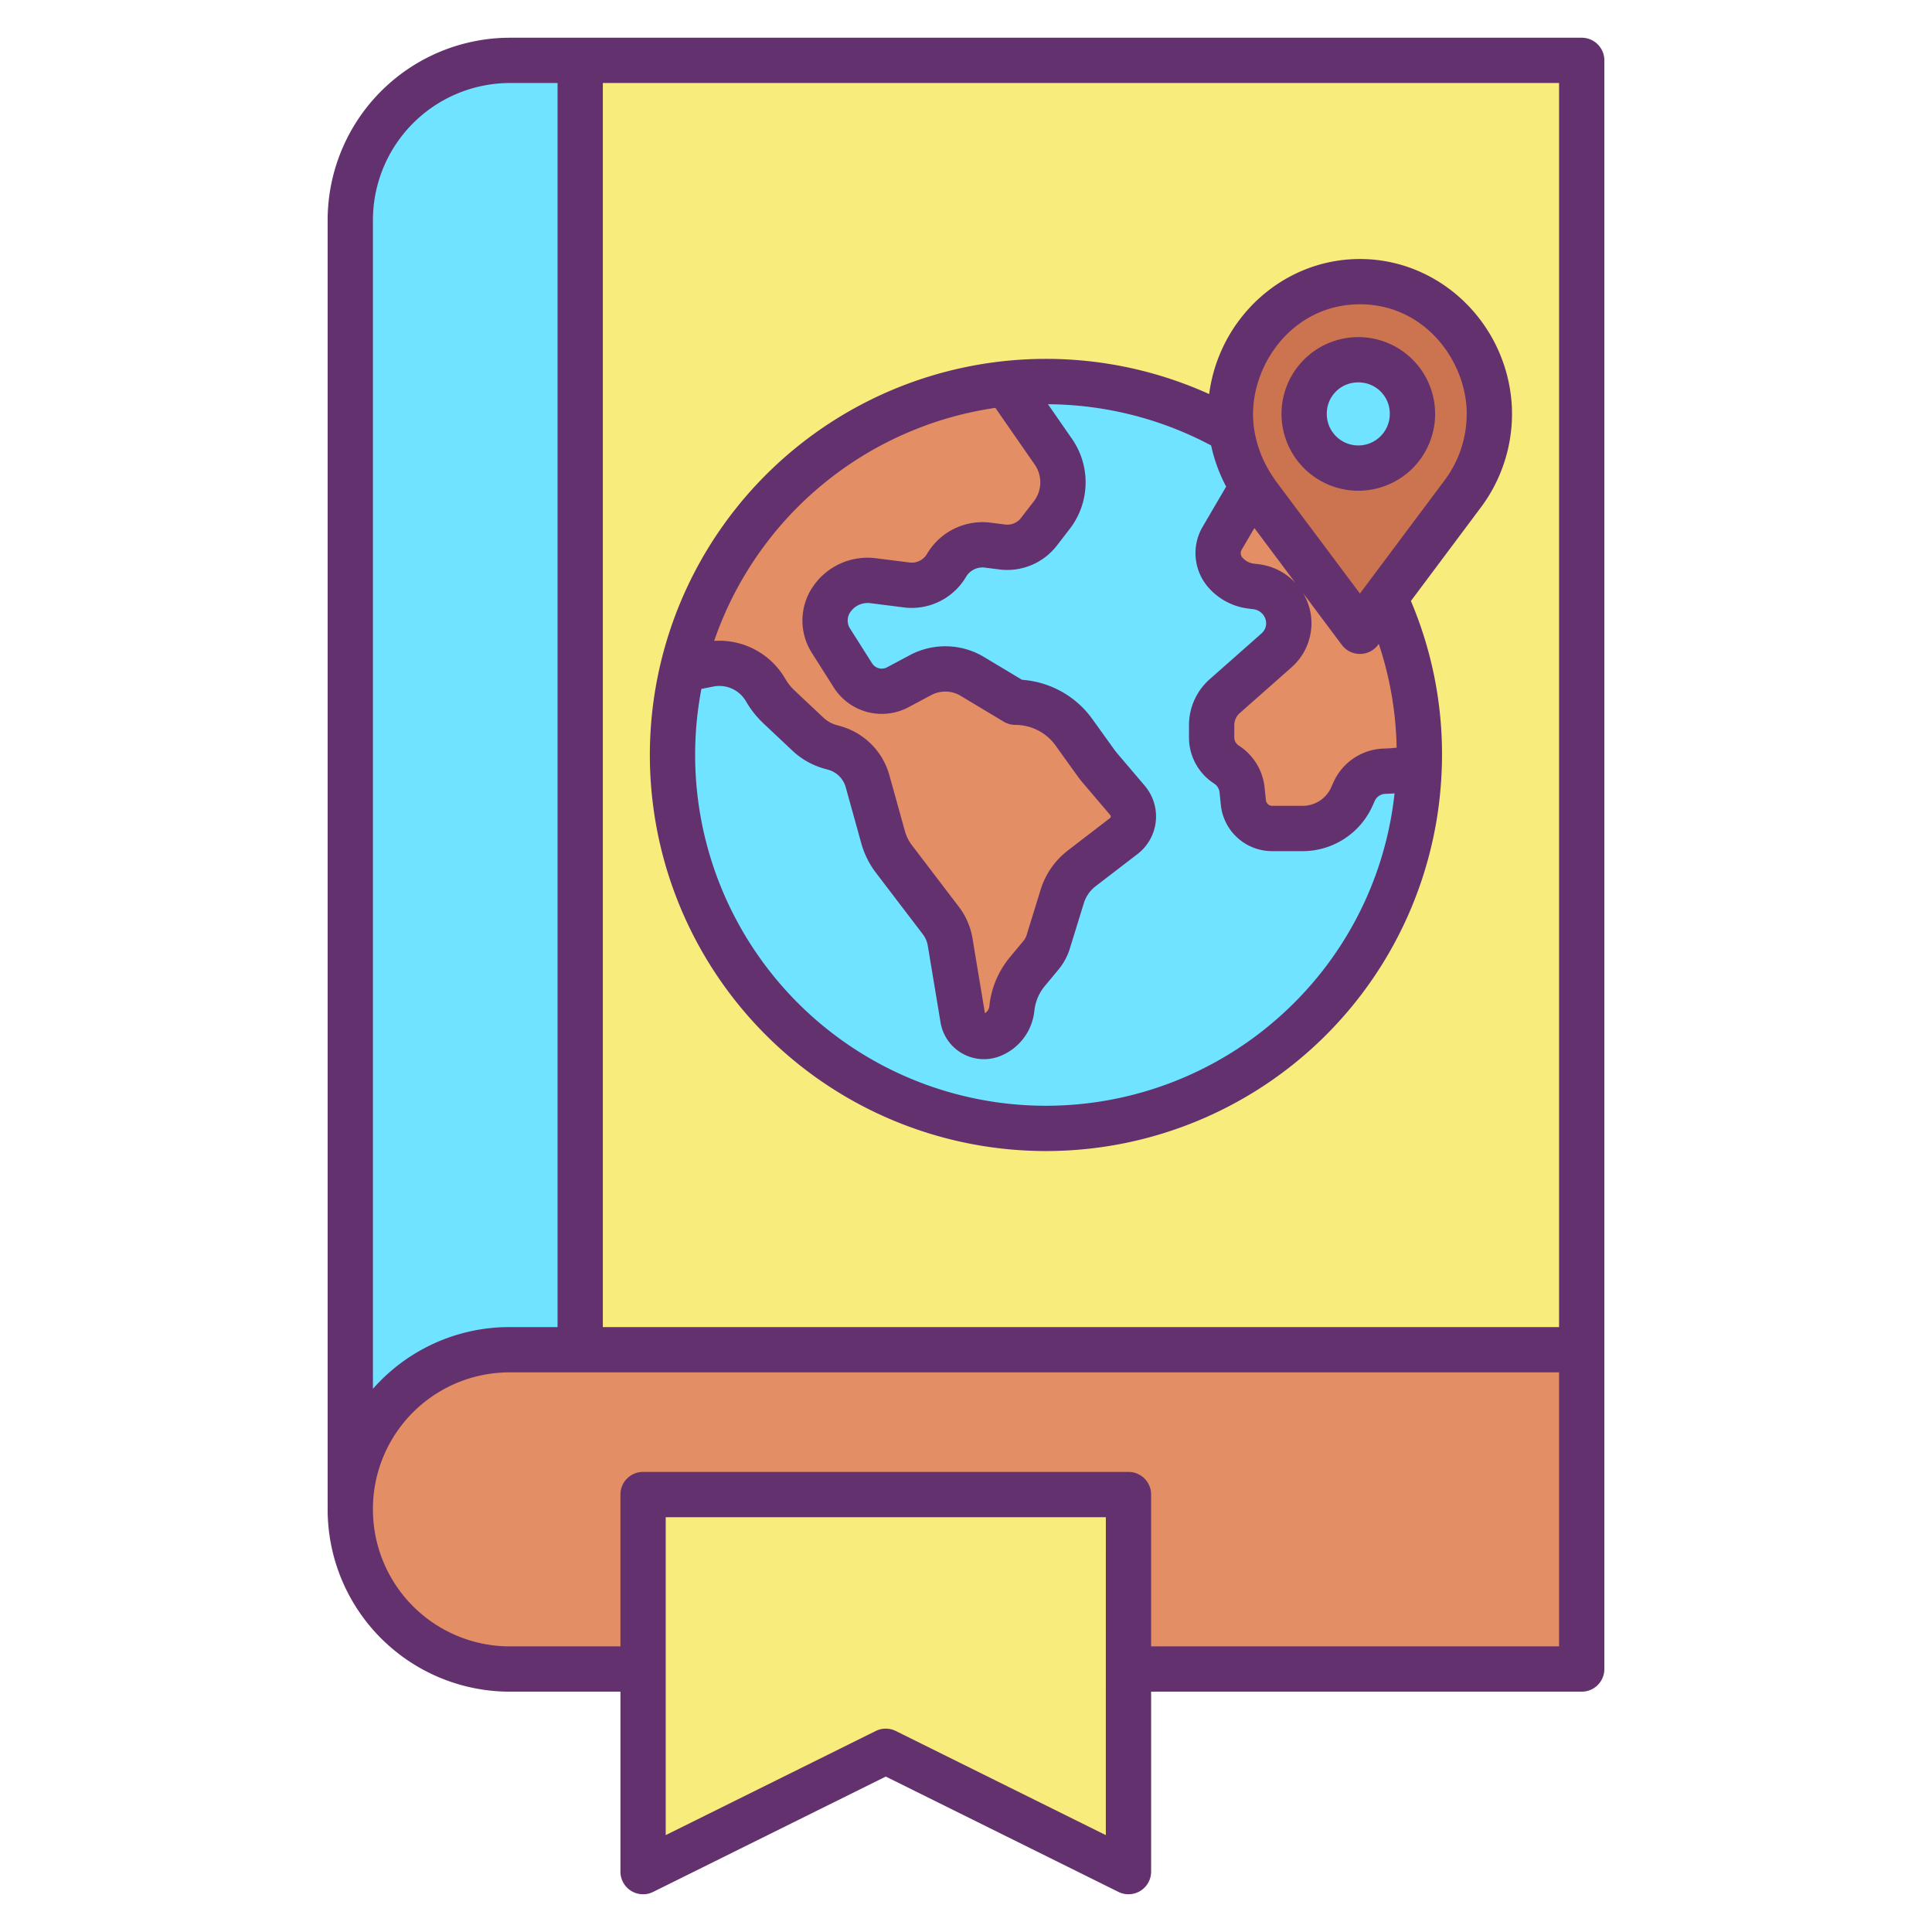 <svg id="Layer_1" height="512" viewBox="0 0 512 512" width="512" xmlns="http://www.w3.org/2000/svg" data-name="Layer 1"><path d="m419.17 357.69v84.62h-120.11v-46.24h-128.64v46.24h-35.28a42.3 42.3 0 0 1 -42.31-42.31q0-.87.03-1.74a42.317 42.317 0 0 1 42.28-40.57z" fill="#e48e66"/><path d="m266.64 101.68a98.961 98.961 0 1 0 109.44 101.89c.05-1.16.07-2.32.07-3.49a98.527 98.527 0 0 0 -9.15-41.6l20.39-27.27a35.531 35.531 0 0 0 7.25-23.59c-1.14-17.48-15.07-32.98-34.25-32.98s-33.12 15.5-34.25 32.98a32.59 32.59 0 0 0 .22 6.56 99.185 99.185 0 0 0 -59.72-12.5zm152.53-85.68v341.69h-265.41v-341.69z" fill="#f8ec7d"/><path d="m367 158.48-6.61 8.83-27-36.1c-.53-.73-1.04-1.47-1.51-2.23a36.812 36.812 0 0 1 -5.52-14.8 32.59 32.59 0 0 1 -.22-6.56c1.13-17.48 15.06-32.98 34.25-32.98s33.11 15.5 34.25 32.98a35.531 35.531 0 0 1 -7.25 23.59zm7.31-48.78a14.35 14.35 0 1 0 -14.35 14.35 14.289 14.289 0 0 0 14.35-14.35z" fill="#cc7350"/><path d="m376.15 200.08c0 1.17-.02 2.33-.07 3.49l-6.61.67c-.25.03-.5.05-.76.06l-1.89.08a9.224 9.224 0 0 0 -8.03 5.52l-.49 1.1a14.3 14.3 0 0 1 -13.1 8.56h-8.05a7.7 7.7 0 0 1 -7.66-6.94l-.33-3.22a9.118 9.118 0 0 0 -4.15-6.78v-.01a8.569 8.569 0 0 1 -3.92-7.2v-3.23a10.252 10.252 0 0 1 3.47-7.69l13.75-12.15a9.565 9.565 0 0 0 3.23-7.17 9.373 9.373 0 0 0 -.41-2.76 9.85 9.85 0 0 0 -8.22-6.92l-1.38-.17a10.71 10.71 0 0 1 -3.72-1.17 10.843 10.843 0 0 1 -3.06-2.42 7.806 7.806 0 0 1 -.91-9.01l8.04-13.74c.47.76.98 1.5 1.51 2.23l27 36.1 6.61-8.83a98.527 98.527 0 0 1 9.15 41.6z" fill="#e48e66"/><path d="m369.47 204.24 6.61-.67a98.962 98.962 0 1 1 -195.22-26.29l.35.09 6.68-1.32a14.134 14.134 0 0 1 14.98 6.78 19.888 19.888 0 0 0 3.61 4.55l7.64 7.19a14.222 14.222 0 0 0 6.02 3.37l.89.25a12.653 12.653 0 0 1 8.88 8.84l4.1 14.77a17.2 17.2 0 0 0 2.9 5.86l12.41 16.27a12.859 12.859 0 0 1 2.47 5.69l3.38 20.32a5.662 5.662 0 0 0 7.8 4.3 8.51 8.51 0 0 0 5.18-6.97 18.237 18.237 0 0 1 4.12-9.8l3.59-4.32a10.322 10.322 0 0 0 1.93-3.57l3.7-11.98a15.051 15.051 0 0 1 5.22-7.51l11.09-8.52a6.561 6.561 0 0 0 1-9.45l-7.32-8.61c-.38-.45-.75-.93-1.1-1.41l-5.76-8.02a19.126 19.126 0 0 0 -15.54-7.98l-11.43-6.86a13.869 13.869 0 0 0 -13.69-.33l-6.03 3.22a9.02 9.02 0 0 1 -11.89-3.13l-5.85-9.23a9.934 9.934 0 0 1 .16-10.87 11.594 11.594 0 0 1 11.06-5l8.86 1.12a10.2 10.2 0 0 0 1.35.09 10.676 10.676 0 0 0 9.21-5.27 11.07 11.07 0 0 1 10.94-5.37l3.84.49a10.558 10.558 0 0 0 9.72-4.04l3.38-4.38a14.26 14.26 0 0 0 .43-16.84l-12.5-18.02a99.185 99.185 0 0 1 59.72 12.5 36.812 36.812 0 0 0 5.52 14.8l-8.04 13.74a7.806 7.806 0 0 0 .91 9.01 10.843 10.843 0 0 0 3.06 2.42 10.71 10.71 0 0 0 3.72 1.17l1.38.17a9.85 9.85 0 0 1 8.22 6.92 9.373 9.373 0 0 1 .41 2.76 9.565 9.565 0 0 1 -3.23 7.17l-13.75 12.15a10.252 10.252 0 0 0 -3.47 7.69v3.23a8.569 8.569 0 0 0 3.92 7.2v.01a9.118 9.118 0 0 1 4.15 6.78l.33 3.22a7.7 7.7 0 0 0 7.66 6.94h8.05a14.3 14.3 0 0 0 13.1-8.56l.49-1.1a9.224 9.224 0 0 1 8.03-5.52l1.89-.08c.26-.01.51-.03.76-.06z" fill="#6fe3ff"/><path d="m359.96 95.34a14.355 14.355 0 1 1 -14.35 14.36 14.289 14.289 0 0 1 14.35-14.36z" fill="#6fe3ff"/><path d="m298.8 212.12a6.561 6.561 0 0 1 -1 9.45l-11.09 8.52a15.051 15.051 0 0 0 -5.22 7.51l-3.7 11.98a10.322 10.322 0 0 1 -1.93 3.57l-3.59 4.32a18.237 18.237 0 0 0 -4.12 9.8 8.51 8.51 0 0 1 -5.18 6.97 5.662 5.662 0 0 1 -7.8-4.3l-3.38-20.32a12.859 12.859 0 0 0 -2.47-5.69l-12.41-16.27a17.2 17.2 0 0 1 -2.9-5.86l-4.1-14.77a12.653 12.653 0 0 0 -8.88-8.84l-.89-.25a14.222 14.222 0 0 1 -6.02-3.37l-7.64-7.19a19.888 19.888 0 0 1 -3.61-4.55 14.134 14.134 0 0 0 -14.98-6.78l-6.68 1.32-.35-.09a99.044 99.044 0 0 1 85.78-75.6l12.5 18.02a14.26 14.26 0 0 1 -.43 16.84l-3.38 4.38a10.558 10.558 0 0 1 -9.72 4.04l-3.84-.49a11.07 11.07 0 0 0 -10.94 5.37 10.676 10.676 0 0 1 -9.21 5.27 10.2 10.2 0 0 1 -1.35-.09l-8.86-1.12a11.594 11.594 0 0 0 -11.06 5 9.934 9.934 0 0 0 -.16 10.87l5.85 9.23a9.02 9.02 0 0 0 11.89 3.13l6.03-3.22a13.869 13.869 0 0 1 13.69.33l11.43 6.86a19.126 19.126 0 0 1 15.54 7.98l5.76 8.02c.35.48.72.96 1.1 1.41z" fill="#e48e66"/><path d="m299.06 442.31v53.69l-64.32-31.89-64.32 31.89v-53.69-46.24h128.64z" fill="#f8ec7d"/><path d="m153.76 357.68v.01h-18.62a42.317 42.317 0 0 0 -42.28 40.57h-.03v-339.95a42.313 42.313 0 0 1 42.31-42.31h18.62z" fill="#6fe3ff"/><g fill="#63316d"><path d="m167.257 501.1a6 6 0 0 0 5.828.276l61.655-30.568 61.66 30.567a6 6 0 0 0 8.66-5.375v-47.69h114.11a6 6 0 0 0 6-6v-426.31a6 6 0 0 0 -6-6h-284.03a48.365 48.365 0 0 0 -48.31 48.31v339.95c0 .144 0 .287.015.428q-.015.656-.015 1.312a48.3 48.3 0 0 0 48.31 48.31h29.28v47.69a6 6 0 0 0 2.837 5.1zm125.8-14.771-55.655-27.594a6 6 0 0 0 -5.33 0l-55.652 27.593v-84.258h116.64zm120.113-134.639h-253.41v-329.69h253.41zm-314.34-293.38a36.352 36.352 0 0 1 36.31-36.31h12.62v329.69h-12.62a48.173 48.173 0 0 0 -36.31 16.367zm36.31 378a36.3 36.3 0 0 1 -36.31-36.31c0-.511.009-1.022.025-1.5a36.211 36.211 0 0 1 36.285-34.81h278.03v72.62h-108.11v-40.24a6 6 0 0 0 -6-6h-128.64a6 6 0 0 0 -6 6v40.24z"/><path d="m277.18 305.04a104.954 104.954 0 0 0 104.895-101.213c.05-1.181.075-2.406.075-3.747a104.007 104.007 0 0 0 -8.246-40.814l18.284-24.454a41.427 41.427 0 0 0 8.439-27.583c-1.411-21.638-19.085-38.589-40.237-38.589-20.245 0-37.286 15.515-39.952 35.788a104.968 104.968 0 1 0 -43.258 200.612zm64.65-38.156a92.965 92.965 0 0 1 -157.61-66.8 93.666 93.666 0 0 1 1.656-17.516l3.165-.626a8.139 8.139 0 0 1 8.639 3.9 25.9 25.9 0 0 0 4.688 5.91l7.639 7.188a20.217 20.217 0 0 0 8.51 4.778l.941.264a6.685 6.685 0 0 1 4.671 4.654l4.094 14.749a23.082 23.082 0 0 0 3.917 7.916l12.418 16.282a6.893 6.893 0 0 1 1.314 3.023l3.378 20.316a11.661 11.661 0 0 0 16.042 8.852 14.512 14.512 0 0 0 8.827-11.888 12.2 12.2 0 0 1 2.766-6.579l3.594-4.326a16.219 16.219 0 0 0 3.044-5.628l3.7-11.981a9.01 9.01 0 0 1 3.142-4.522l11.088-8.518a12.561 12.561 0 0 0 1.918-18.1l-7.308-8.6c-.289-.342-.569-.708-.81-1.038l-5.764-8.026a25.125 25.125 0 0 0 -18.642-10.411l-10.114-6.07a19.954 19.954 0 0 0 -19.6-.475l-6.043 3.226a3.031 3.031 0 0 1 -3.983-1.056l-5.846-9.223a3.958 3.958 0 0 1 -.612-2.115 3.885 3.885 0 0 1 .669-2.187 5.557 5.557 0 0 1 5.339-2.41l8.819 1.114a16.194 16.194 0 0 0 2.143.143 16.734 16.734 0 0 0 14.381-8.219 5.072 5.072 0 0 1 5.011-2.463l3.833.489a16.62 16.62 0 0 0 15.236-6.326l3.382-4.382a20.189 20.189 0 0 0 .608-23.923l-6.348-9.151a93.026 93.026 0 0 1 43.241 10.925 42.248 42.248 0 0 0 3.981 10.9l-6.315 10.791a13.81 13.81 0 0 0 1.614 15.945 16.751 16.751 0 0 0 10.551 5.584l1.377.171a3.866 3.866 0 0 1 3.225 2.732 3.354 3.354 0 0 1 .144.993 3.578 3.578 0 0 1 -1.2 2.674l-13.746 12.147a16.261 16.261 0 0 0 -5.5 12.189v3.23a14.5 14.5 0 0 0 6.333 12.02c.111.083.226.162.344.238a3.152 3.152 0 0 1 1.424 2.344l.329 3.2a13.651 13.651 0 0 0 13.63 12.35h8.05a20.291 20.291 0 0 0 18.58-12.118l.506-1.135a3.2 3.2 0 0 1 2.788-1.932l1.861-.08c.216-.008.422-.031.631-.048a92.38 92.38 0 0 1 -27.74 56.635zm23.363-95.978.2-.266a92.151 92.151 0 0 1 4.732 27.5l-1.259.128-.105.011c-.09.011-.181.018-.3.023l-1.91.081a15.119 15.119 0 0 0 -13.236 9.072l-.5 1.133a8.305 8.305 0 0 1 -7.605 4.969h-8.05a1.7 1.7 0 0 1 -1.691-1.552l-.327-3.19a15.022 15.022 0 0 0 -6.544-11.024c-.108-.08-.218-.157-.332-.23a2.581 2.581 0 0 1 -1.166-2.154v-3.23a4.261 4.261 0 0 1 1.443-3.194l13.754-12.153a15.586 15.586 0 0 0 5.253-11.663 15.321 15.321 0 0 0 -.668-4.5 15.8 15.8 0 0 0 -1.534-3.469l10.247 13.7a6 6 0 0 0 4.8 2.406 6 6 0 0 0 4.798-2.398zm-31.547-21.37-1.39-.172a4.7 4.7 0 0 1 -1.635-.515 4.786 4.786 0 0 1 -1.358-1.073 1.785 1.785 0 0 1 -.244-2.026l3.4-5.816 10.881 14.545a15.858 15.858 0 0 0 -9.654-4.943zm-1.519-41.529c.873-13.452 11.68-27.367 28.263-27.367s27.385 13.917 28.264 27.387a29.453 29.453 0 0 1 -6.069 19.59l-22.193 29.678-22.147-29.611c-.506-.7-.918-1.3-1.3-1.926a30.6 30.6 0 0 1 -4.636-12.38 26.7 26.7 0 0 1 -.182-5.371zm-68.345.079 10.429 15.036a8.232 8.232 0 0 1 -.251 9.753l-3.387 4.389a4.577 4.577 0 0 1 -4.2 1.744l-3.84-.489a17.056 17.056 0 0 0 -16.874 8.285 4.7 4.7 0 0 1 -4.035 2.306 4.286 4.286 0 0 1 -.6-.043l-8.856-1.119a17.5 17.5 0 0 0 -16.785 7.59 15.933 15.933 0 0 0 -.259 17.444l5.847 9.225a15.067 15.067 0 0 0 19.787 5.215l6.042-3.222a7.9 7.9 0 0 1 7.762.189l11.431 6.86a6 6 0 0 0 3.087.855 13.126 13.126 0 0 1 10.667 5.48l5.785 8.056q.7.954 1.377 1.76l7.319 8.609a.543.543 0 0 1 .13.425.532.532 0 0 1 -.213.382l-11.084 8.515a20.941 20.941 0 0 0 -7.3 10.5l-3.706 12a4.262 4.262 0 0 1 -.806 1.487l-3.588 4.319a24.151 24.151 0 0 0 -5.475 13.021 2.493 2.493 0 0 1 -.476 1.224 2.586 2.586 0 0 1 -.69.639l-3.31-19.9a18.926 18.926 0 0 0 -3.616-8.328l-12.4-16.263a11.144 11.144 0 0 1 -1.9-3.834l-4.1-14.762a18.707 18.707 0 0 0 -13.041-13.019l-.943-.265a8.239 8.239 0 0 1 -3.478-1.949l-7.65-7.2a13.919 13.919 0 0 1 -2.523-3.183 20.18 20.18 0 0 0 -18.8-9.971 92.964 92.964 0 0 1 74.523-61.761z"/><path d="m359.96 130.05a20.355 20.355 0 1 0 -20.35-20.35 20.373 20.373 0 0 0 20.35 20.35zm0-28.71a8.266 8.266 0 0 1 8.35 8.36 8.35 8.35 0 0 1 -16.7 0 8.266 8.266 0 0 1 8.35-8.36z"/></g></svg>